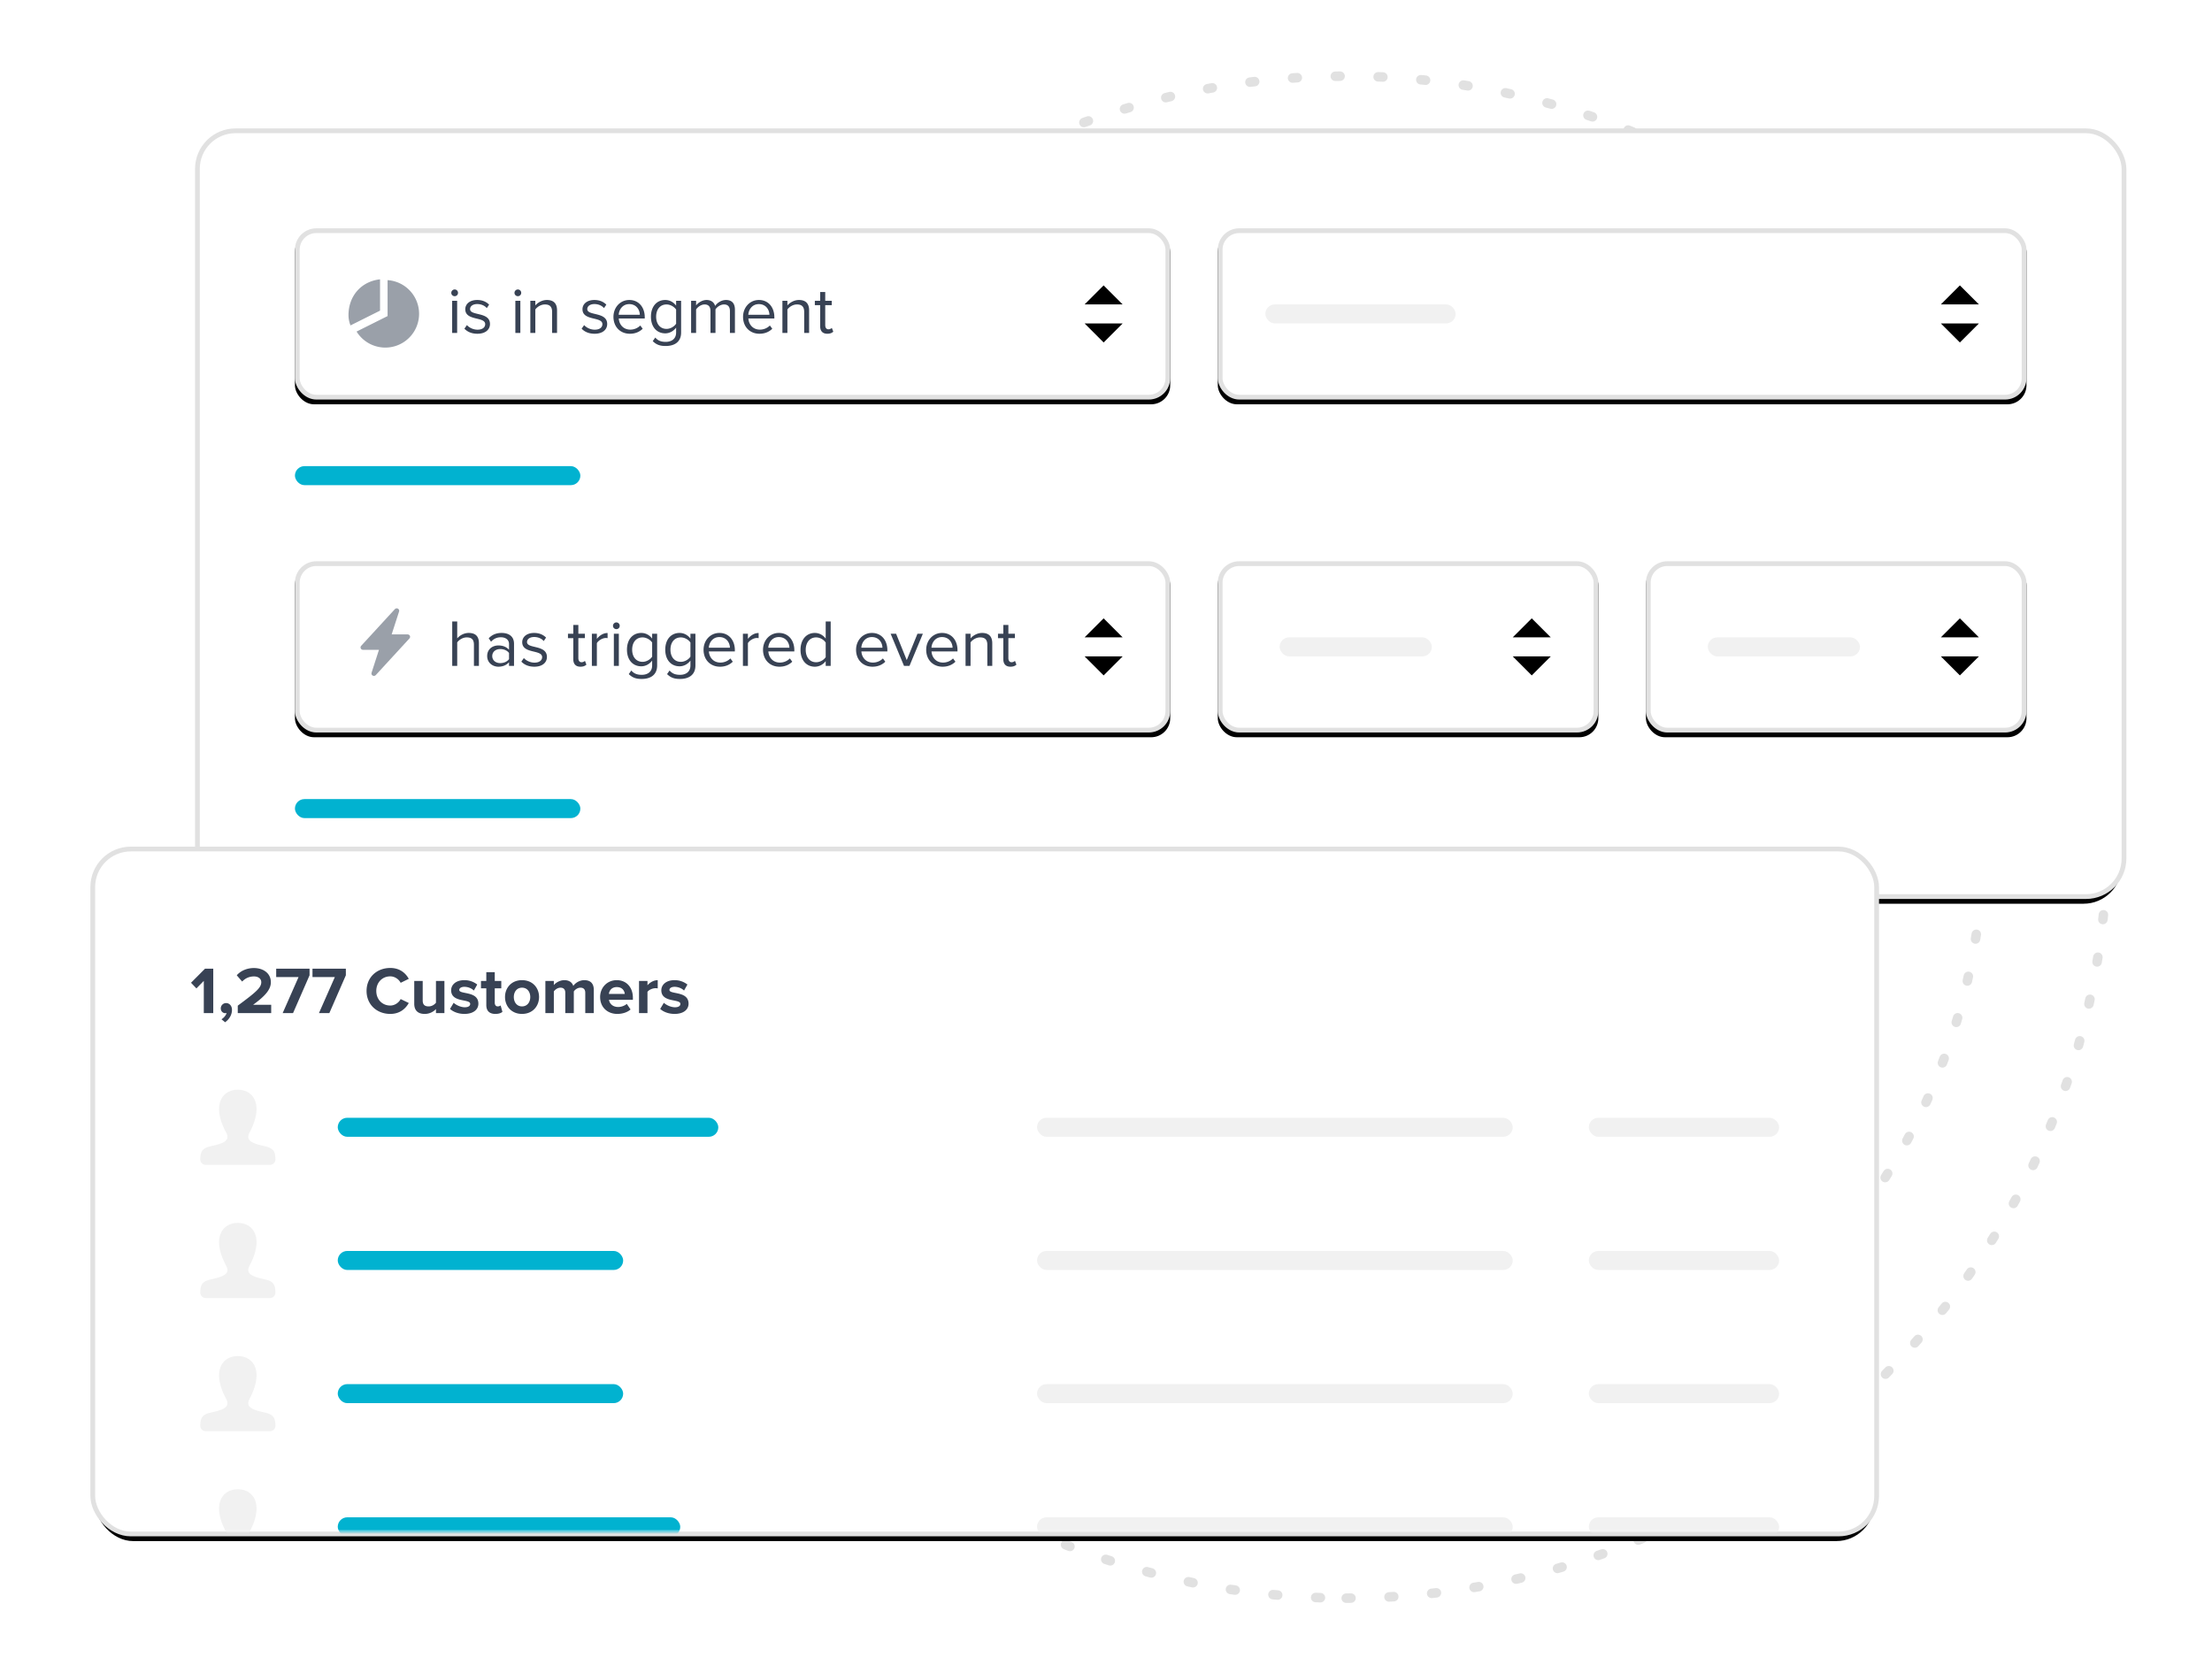 <svg xmlns="http://www.w3.org/2000/svg" xmlns:xlink="http://www.w3.org/1999/xlink" width="465" height="350" viewBox="0 0 465 350"><defs><rect id="b" width="404" height="160" x="0" y="0" rx="8"/><filter id="a" width="105.4%" height="113.8%" x="-2.7%" y="-5.6%" filterUnits="objectBoundingBox"><feMorphology in="SourceAlpha" operator="dilate" radius="1" result="shadowSpreadOuter1"/><feOffset dy="2" in="shadowSpreadOuter1" result="shadowOffsetOuter1"/><feGaussianBlur in="shadowOffsetOuter1" result="shadowBlurOuter1" stdDeviation="3"/><feComposite in="shadowBlurOuter1" in2="SourceAlpha" operator="out" result="shadowBlurOuter1"/><feColorMatrix in="shadowBlurOuter1" values="0 0 0 0 0.208 0 0 0 0 0.259 0 0 0 0 0.329 0 0 0 0.101 0"/></filter><rect id="d" width="184" height="36" x="0" y="0" rx="4"/><filter id="c" width="105.4%" height="127.8%" x="-2.7%" y="-11.1%" filterUnits="objectBoundingBox"><feOffset dy="1" in="SourceAlpha" result="shadowOffsetOuter1"/><feGaussianBlur in="shadowOffsetOuter1" result="shadowBlurOuter1" stdDeviation="1.5"/><feComposite in="shadowBlurOuter1" in2="SourceAlpha" operator="out" result="shadowBlurOuter1"/><feColorMatrix in="shadowBlurOuter1" values="0 0 0 0 0.208 0 0 0 0 0.259 0 0 0 0 0.329 0 0 0 0.12 0"/></filter><rect id="f" width="80" height="36" x="0" y="0" rx="4"/><filter id="e" width="112.5%" height="127.8%" x="-6.2%" y="-11.1%" filterUnits="objectBoundingBox"><feOffset dy="1" in="SourceAlpha" result="shadowOffsetOuter1"/><feGaussianBlur in="shadowOffsetOuter1" result="shadowBlurOuter1" stdDeviation="1.5"/><feComposite in="shadowBlurOuter1" in2="SourceAlpha" operator="out" result="shadowBlurOuter1"/><feColorMatrix in="shadowBlurOuter1" values="0 0 0 0 0.208 0 0 0 0 0.259 0 0 0 0 0.329 0 0 0 0.12 0"/></filter><rect id="h" width="80" height="36" x="0" y="0" rx="4"/><filter id="g" width="112.5%" height="127.8%" x="-6.2%" y="-11.1%" filterUnits="objectBoundingBox"><feOffset dy="1" in="SourceAlpha" result="shadowOffsetOuter1"/><feGaussianBlur in="shadowOffsetOuter1" result="shadowBlurOuter1" stdDeviation="1.5"/><feComposite in="shadowBlurOuter1" in2="SourceAlpha" operator="out" result="shadowBlurOuter1"/><feColorMatrix in="shadowBlurOuter1" values="0 0 0 0 0.208 0 0 0 0 0.259 0 0 0 0 0.329 0 0 0 0.12 0"/></filter><rect id="j" width="184" height="36" x="0" y="0" rx="4"/><filter id="i" width="105.4%" height="127.8%" x="-2.7%" y="-11.1%" filterUnits="objectBoundingBox"><feOffset dy="1" in="SourceAlpha" result="shadowOffsetOuter1"/><feGaussianBlur in="shadowOffsetOuter1" result="shadowBlurOuter1" stdDeviation="1.5"/><feComposite in="shadowBlurOuter1" in2="SourceAlpha" operator="out" result="shadowBlurOuter1"/><feColorMatrix in="shadowBlurOuter1" values="0 0 0 0 0.208 0 0 0 0 0.259 0 0 0 0 0.329 0 0 0 0.12 0"/></filter><rect id="l" width="170" height="36" x="0" y="0" rx="4"/><filter id="k" width="105.9%" height="127.8%" x="-2.9%" y="-11.1%" filterUnits="objectBoundingBox"><feOffset dy="1" in="SourceAlpha" result="shadowOffsetOuter1"/><feGaussianBlur in="shadowOffsetOuter1" result="shadowBlurOuter1" stdDeviation="1.5"/><feComposite in="shadowBlurOuter1" in2="SourceAlpha" operator="out" result="shadowBlurOuter1"/><feColorMatrix in="shadowBlurOuter1" values="0 0 0 0 0.208 0 0 0 0 0.259 0 0 0 0 0.329 0 0 0 0.12 0"/></filter><rect id="m" width="374" height="143" x="0" y="0" rx="8"/><filter id="n" width="105.9%" height="115.4%" x="-2.9%" y="-6.3%" filterUnits="objectBoundingBox"><feMorphology in="SourceAlpha" operator="dilate" radius="1" result="shadowSpreadOuter1"/><feOffset dy="2" in="shadowSpreadOuter1" result="shadowOffsetOuter1"/><feGaussianBlur in="shadowOffsetOuter1" result="shadowBlurOuter1" stdDeviation="3"/><feComposite in="shadowBlurOuter1" in2="SourceAlpha" operator="out" result="shadowBlurOuter1"/><feColorMatrix in="shadowBlurOuter1" values="0 0 0 0 0.208 0 0 0 0 0.259 0 0 0 0 0.329 0 0 0 0.101 0"/></filter></defs><g fill="none" fill-rule="evenodd"><g stroke="#E1E1E1" stroke-dasharray="1 8" stroke-linecap="round" stroke-linejoin="round" stroke-width="2"><path d="M283 336c88.366 0 160-71.634 160-160S371.366 16 283 16 123 87.634 123 176s71.634 160 160 160z"/><path d="M283 310c74.006 0 134-59.994 134-134S357.006 42 283 42s-134 59.994-134 134 59.994 134 134 134z"/><path d="M283 284c59.647 0 108-48.353 108-108S342.647 68 283 68s-108 48.353-108 108 48.353 108 108 108z"/><path d="M283 258c45.287 0 82-36.713 82-82s-36.713-82-82-82-82 36.713-82 82 36.713 82 82 82z"/></g><g transform="translate(42 28)"><use fill="#000" filter="url(#a)" xlink:href="#b"/><rect width="405" height="161" x="-.5" y="-.5" fill="#FFF" stroke="#E1E1E1" rx="8"/><g transform="translate(20 90)"><use fill="#000" filter="url(#c)" xlink:href="#d"/><rect width="183" height="35" x=".5" y=".5" fill="#FFF" stroke="#E1E1E1" stroke-linejoin="square" rx="4"/><path fill="#384254" fill-rule="nonzero" d="M34.114 22v-4.942c.392-.546 1.176-1.05 1.988-1.05.924 0 1.526.336 1.526 1.54V22h1.05v-4.774c0-1.47-.742-2.156-2.156-2.156-1.022 0-1.946.574-2.408 1.148v-3.556h-1.05V22h1.05zm8.652.168c.91 0 1.694-.322 2.24-.938V22h1.05v-4.648c0-1.638-1.176-2.282-2.618-2.282-1.106 0-1.974.364-2.702 1.12l.49.728c.602-.658 1.26-.938 2.072-.938.98 0 1.708.518 1.708 1.414v1.218c-.546-.616-1.316-.91-2.24-.91-1.148 0-2.352.7-2.352 2.226 0 1.47 1.218 2.24 2.352 2.24zm.392-.756c-.994 0-1.68-.616-1.68-1.484 0-.854.686-1.47 1.68-1.47.728 0 1.442.28 1.848.826v1.288c-.406.56-1.12.84-1.848.84zm7.168.756c1.736 0 2.646-.91 2.646-2.044 0-2.632-4.186-1.666-4.186-3.136 0-.602.574-1.064 1.498-1.064.882 0 1.61.364 2.016.854l.49-.728c-.532-.546-1.344-.98-2.506-.98-1.61 0-2.506.882-2.506 1.946 0 2.506 4.186 1.498 4.186 3.136 0 .672-.574 1.162-1.61 1.162-.924 0-1.778-.448-2.226-.966l-.532.756c.686.714 1.61 1.064 2.73 1.064zm9.702 0c.602 0 .98-.182 1.246-.434l-.308-.798a.994.994 0 0 1-.714.294c-.448 0-.672-.364-.672-.868v-4.2h1.372v-.924H59.58V13.39h-1.064v1.848h-1.12v.924h1.12v4.424c0 1.008.504 1.582 1.512 1.582zM63.472 22v-4.788c.308-.546 1.19-1.078 1.848-1.078.154 0 .28.014.406.028v-1.078c-.924 0-1.708.532-2.254 1.232v-1.078h-1.05V22h1.05zm4.102-7.728c.392 0 .7-.308.7-.7a.705.705 0 0 0-.7-.714.717.717 0 0 0-.714.714c0 .392.322.7.714.7zM68.092 22v-6.762h-1.05V22h1.05zm4.816 2.744c1.652 0 3.234-.7 3.234-2.842v-6.664h-1.05v1.022c-.546-.742-1.372-1.19-2.282-1.19-1.778 0-3.01 1.344-3.01 3.514 0 2.184 1.246 3.5 3.01 3.5.952 0 1.778-.518 2.282-1.204v1.022c0 1.428-1.064 1.974-2.184 1.974-.966 0-1.638-.252-2.198-.91l-.532.756c.812.798 1.596 1.022 2.73 1.022zm.168-3.598c-1.372 0-2.184-1.078-2.184-2.562 0-1.498.812-2.576 2.184-2.576.826 0 1.638.504 2.016 1.078v2.968c-.378.588-1.19 1.092-2.016 1.092zm7.882 3.598c1.652 0 3.234-.7 3.234-2.842v-6.664h-1.05v1.022c-.546-.742-1.372-1.19-2.282-1.19-1.778 0-3.01 1.344-3.01 3.514 0 2.184 1.246 3.5 3.01 3.5.952 0 1.778-.518 2.282-1.204v1.022c0 1.428-1.064 1.974-2.184 1.974-.966 0-1.638-.252-2.198-.91l-.532.756c.812.798 1.596 1.022 2.73 1.022zm.168-3.598c-1.372 0-2.184-1.078-2.184-2.562 0-1.498.812-2.576 2.184-2.576.826 0 1.638.504 2.016 1.078v2.968c-.378.588-1.19 1.092-2.016 1.092zm8.232 1.022c1.092 0 2.002-.378 2.688-1.05l-.504-.686a2.943 2.943 0 0 1-2.1.868c-1.456 0-2.338-1.064-2.422-2.338h5.46v-.266c0-2.03-1.204-3.626-3.248-3.626-1.932 0-3.332 1.582-3.332 3.542 0 2.114 1.442 3.556 3.458 3.556zm2.086-3.99h-4.438c.056-1.022.77-2.24 2.212-2.24 1.54 0 2.212 1.246 2.226 2.24zM95.224 22v-4.788c.308-.546 1.19-1.078 1.848-1.078.154 0 .28.014.406.028v-1.078c-.924 0-1.708.532-2.254 1.232v-1.078h-1.05V22h1.05zm6.636.168c1.092 0 2.002-.378 2.688-1.05l-.504-.686a2.943 2.943 0 0 1-2.1.868c-1.456 0-2.338-1.064-2.422-2.338h5.46v-.266c0-2.03-1.204-3.626-3.248-3.626-1.932 0-3.332 1.582-3.332 3.542 0 2.114 1.442 3.556 3.458 3.556zm2.086-3.99h-4.438c.056-1.022.77-2.24 2.212-2.24 1.54 0 2.212 1.246 2.226 2.24zm5.348 3.99c.952 0 1.778-.49 2.282-1.176V22h1.05v-9.338h-1.05v3.598c-.546-.742-1.372-1.19-2.282-1.19-1.764 0-3.01 1.386-3.01 3.556 0 2.198 1.246 3.542 3.01 3.542zm.266-.938c-1.372 0-2.184-1.106-2.184-2.604s.812-2.618 2.184-2.618c.826 0 1.652.504 2.016 1.092v3.052c-.364.588-1.19 1.078-2.016 1.078zm11.858.938c1.092 0 2.002-.378 2.688-1.05l-.504-.686a2.943 2.943 0 0 1-2.1.868c-1.456 0-2.338-1.064-2.422-2.338h5.46v-.266c0-2.03-1.204-3.626-3.248-3.626-1.932 0-3.332 1.582-3.332 3.542 0 2.114 1.442 3.556 3.458 3.556zm2.086-3.99h-4.438c.056-1.022.77-2.24 2.212-2.24 1.54 0 2.212 1.246 2.226 2.24zM129.188 22l2.814-6.762h-1.134l-2.254 5.544-2.24-5.544h-1.148L128.04 22h1.148zm6.972.168c1.092 0 2.002-.378 2.688-1.05l-.504-.686a2.943 2.943 0 0 1-2.1.868c-1.456 0-2.338-1.064-2.422-2.338h5.46v-.266c0-2.03-1.204-3.626-3.248-3.626-1.932 0-3.332 1.582-3.332 3.542 0 2.114 1.442 3.556 3.458 3.556zm2.086-3.99h-4.438c.056-1.022.77-2.24 2.212-2.24 1.54 0 2.212 1.246 2.226 2.24zm3.78 3.822v-4.942c.406-.546 1.176-1.05 2.002-1.05.91 0 1.526.364 1.526 1.568V22h1.036v-4.746c0-1.47-.742-2.184-2.142-2.184-1.022 0-1.946.574-2.422 1.148v-.98h-1.05V22h1.05zm8.4.168c.602 0 .98-.182 1.246-.434l-.308-.798a.994.994 0 0 1-.714.294c-.448 0-.672-.364-.672-.868v-4.2h1.372v-.924h-1.372V13.39h-1.064v1.848h-1.12v.924h1.12v4.424c0 1.008.504 1.582 1.512 1.582z"/><path fill="#9AA0A9" fill-rule="nonzero" d="M24.077 16.222c.3-.327.062-.845-.388-.845h-3.355l1.56-4.82c.168-.52-.512-.897-.886-.49l-7.085 7.71c-.3.328-.062.846.388.846h3.353l-1.557 4.82c-.169.52.511.897.885.49l7.085-7.71z"/><path d="M170 12l4 4h-8zm4 8l-4 4-4-4z" fill="#000"/><g transform="translate(194)"><use fill="#000" filter="url(#e)" xlink:href="#f"/><rect width="79" height="35" x=".5" y=".5" fill="#FFF" stroke="#E1E1E1" stroke-linejoin="square" rx="4"/><rect width="32" height="4" x="13" y="16" fill="#F1F1F1" rx="2"/><path d="M66 12l4 4h-8zm4 8l-4 4-4-4z" fill="#000"/></g><g transform="translate(284)"><use fill="#000" filter="url(#g)" xlink:href="#h"/><rect width="79" height="35" x=".5" y=".5" fill="#FFF" stroke="#E1E1E1" stroke-linejoin="square" rx="4"/><rect width="32" height="4" x="13" y="16" fill="#F1F1F1" rx="2"/><path d="M66 12l4 4h-8zm4 8l-4 4-4-4z" fill="#000"/></g><rect width="60" height="4" fill="#01B2D0" rx="2" transform="translate(0 50)"/></g><g transform="translate(20 20)"><use fill="#000" filter="url(#i)" xlink:href="#j"/><rect width="183" height="35" x=".5" y=".5" fill="#FFF" stroke="#E1E1E1" stroke-linejoin="square" rx="4"/><path fill="#384254" fill-rule="nonzero" d="M33.582 14.272c.392 0 .7-.308.7-.7a.705.705 0 0 0-.7-.714.717.717 0 0 0-.714.714c0 .392.322.7.714.7zM34.1 22v-6.762h-1.05V22h1.05zm4.256.168c1.736 0 2.646-.91 2.646-2.044 0-2.632-4.186-1.666-4.186-3.136 0-.602.574-1.064 1.498-1.064.882 0 1.61.364 2.016.854l.49-.728c-.532-.546-1.344-.98-2.506-.98-1.61 0-2.506.882-2.506 1.946 0 2.506 4.186 1.498 4.186 3.136 0 .672-.574 1.162-1.61 1.162-.924 0-1.778-.448-2.226-.966l-.532.756c.686.714 1.61 1.064 2.73 1.064zm8.512-7.896c.392 0 .7-.308.7-.7a.705.705 0 0 0-.7-.714.717.717 0 0 0-.714.714c0 .392.322.7.714.7zM47.386 22v-6.762h-1.05V22h1.05zm3.15 0v-4.942c.406-.546 1.176-1.05 2.002-1.05.91 0 1.526.364 1.526 1.568V22H55.1v-4.746c0-1.47-.742-2.184-2.142-2.184-1.022 0-1.946.574-2.422 1.148v-.98h-1.05V22h1.05zm12.46.168c1.736 0 2.646-.91 2.646-2.044 0-2.632-4.186-1.666-4.186-3.136 0-.602.574-1.064 1.498-1.064.882 0 1.61.364 2.016.854l.49-.728c-.532-.546-1.344-.98-2.506-.98-1.61 0-2.506.882-2.506 1.946 0 2.506 4.186 1.498 4.186 3.136 0 .672-.574 1.162-1.61 1.162-.924 0-1.778-.448-2.226-.966l-.532.756c.686.714 1.61 1.064 2.73 1.064zm7.42 0c1.092 0 2.002-.378 2.688-1.05l-.504-.686a2.943 2.943 0 0 1-2.1.868c-1.456 0-2.338-1.064-2.422-2.338h5.46v-.266c0-2.03-1.204-3.626-3.248-3.626-1.932 0-3.332 1.582-3.332 3.542 0 2.114 1.442 3.556 3.458 3.556zm2.086-3.99h-4.438c.056-1.022.77-2.24 2.212-2.24 1.54 0 2.212 1.246 2.226 2.24zm5.446 6.566c1.652 0 3.234-.7 3.234-2.842v-6.664h-1.05v1.022c-.546-.742-1.372-1.19-2.282-1.19-1.778 0-3.01 1.344-3.01 3.514 0 2.184 1.246 3.5 3.01 3.5.952 0 1.778-.518 2.282-1.204v1.022c0 1.428-1.064 1.974-2.184 1.974-.966 0-1.638-.252-2.198-.91l-.532.756c.812.798 1.596 1.022 2.73 1.022zm.168-3.598c-1.372 0-2.184-1.078-2.184-2.562 0-1.498.812-2.576 2.184-2.576.826 0 1.638.504 2.016 1.078v2.968c-.378.588-1.19 1.092-2.016 1.092zm6.216.854v-4.942c.364-.546 1.092-1.05 1.778-1.05.896 0 1.246.546 1.246 1.4V22h1.05v-4.956c.35-.546 1.092-1.036 1.792-1.036.882 0 1.246.546 1.246 1.4V22h1.05v-4.886c0-1.358-.658-2.044-1.89-2.044-.98 0-1.89.644-2.268 1.26-.196-.7-.784-1.26-1.806-1.26-1.008 0-1.904.714-2.198 1.148v-.98h-1.05V22h1.05zm13.328.168c1.092 0 2.002-.378 2.688-1.05l-.504-.686a2.943 2.943 0 0 1-2.1.868c-1.456 0-2.338-1.064-2.422-2.338h5.46v-.266c0-2.03-1.204-3.626-3.248-3.626-1.932 0-3.332 1.582-3.332 3.542 0 2.114 1.442 3.556 3.458 3.556zm2.086-3.99h-4.438c.056-1.022.77-2.24 2.212-2.24 1.54 0 2.212 1.246 2.226 2.24zm3.78 3.822v-4.942c.406-.546 1.176-1.05 2.002-1.05.91 0 1.526.364 1.526 1.568V22h1.036v-4.746c0-1.47-.742-2.184-2.142-2.184-1.022 0-1.946.574-2.422 1.148v-.98h-1.05V22h1.05zm8.4.168c.602 0 .98-.182 1.246-.434l-.308-.798a.994.994 0 0 1-.714.294c-.448 0-.672-.364-.672-.868v-4.2h1.372v-.924h-1.372V13.39h-1.064v1.848h-1.12v.924h1.12v4.424c0 1.008.504 1.582 1.512 1.582z"/><path fill="#9AA0A9" d="M19.474 10.895a7.099 7.099 0 1 1-6.514 10.813l6.514-3.257v-7.556zm-1.582-.168v6.581l-6.21 3.106a5.818 5.818 0 0 1-.422-2.158c0-4.075 2.732-7.106 6.632-7.529z"/><path d="M170 12l4 4h-8zm4 8l-4 4-4-4z" fill="#000"/><rect width="60" height="4" fill="#01B2D0" rx="2" transform="translate(0 50)"/><g transform="translate(194)"><use fill="#000" filter="url(#k)" xlink:href="#l"/><rect width="169" height="35" x=".5" y=".5" fill="#FFF" stroke="#E1E1E1" stroke-linejoin="square" rx="4"/><rect width="40" height="4" x="10" y="16" fill="#F1F1F1" rx="2"/><path d="M156 12l4 4h-8zm4 8l-4 4-4-4z" fill="#000"/></g></g></g><g transform="translate(20 179)"><mask id="o" fill="#fff"><use xlink:href="#m"/></mask><use fill="#000" filter="url(#n)" xlink:href="#m"/><rect width="375" height="144" x="-.5" y="-.5" fill="#FFF" stroke="#E1E1E1" rx="8"/><g mask="url(#o)"><g transform="translate(20 48)"><rect width="80" height="4" x="31" y="8" fill="#01B2D0" rx="2"/><rect width="100" height="4" x="178" y="8" fill="#F1F1F1" rx="2"/><rect width="40" height="4" x="294" y="8" fill="#F1F1F1" rx="2"/><path fill="#F1F1F1" d="M15.807 14.01c-2.264-.522-4.37-.98-3.35-2.906C15.562 5.24 13.28 2.105 10 2.105c-3.344 0-5.57 3.257-2.456 9 1.05 1.937-1.135 2.394-3.35 2.907-1.83.422-2.066 1.285-2.089 2.746a1.13 1.13 0 0 0 1.136 1.137h13.517c.628 0 1.146-.51 1.137-1.137-.023-1.462-.259-2.325-2.088-2.747z"/></g></g><g mask="url(#o)"><g transform="translate(20 76)"><rect width="60" height="4" x="31" y="8" fill="#01B2D0" rx="2"/><rect width="100" height="4" x="178" y="8" fill="#F1F1F1" rx="2"/><rect width="40" height="4" x="294" y="8" fill="#F1F1F1" rx="2"/><path fill="#F1F1F1" d="M15.807 14.01c-2.264-.522-4.37-.98-3.35-2.906C15.562 5.24 13.28 2.105 10 2.105c-3.344 0-5.57 3.257-2.456 9 1.05 1.937-1.135 2.394-3.35 2.907-1.83.422-2.066 1.285-2.089 2.746a1.13 1.13 0 0 0 1.136 1.137h13.517c.628 0 1.146-.51 1.137-1.137-.023-1.462-.259-2.325-2.088-2.747z"/></g></g><g mask="url(#o)"><g transform="translate(20 104)"><rect width="60" height="4" x="31" y="8" fill="#01B2D0" rx="2"/><rect width="100" height="4" x="178" y="8" fill="#F1F1F1" rx="2"/><rect width="40" height="4" x="294" y="8" fill="#F1F1F1" rx="2"/><path fill="#F1F1F1" d="M15.807 14.01c-2.264-.522-4.37-.98-3.35-2.906C15.562 5.24 13.28 2.105 10 2.105c-3.344 0-5.57 3.257-2.456 9 1.05 1.937-1.135 2.394-3.35 2.907-1.83.422-2.066 1.285-2.089 2.746a1.13 1.13 0 0 0 1.136 1.137h13.517c.628 0 1.146-.51 1.137-1.137-.023-1.462-.259-2.325-2.088-2.747z"/></g></g><g mask="url(#o)"><g transform="translate(20 132)"><rect width="72" height="4" x="31" y="8" fill="#01B2D0" rx="2"/><rect width="100" height="4" x="178" y="8" fill="#F1F1F1" rx="2"/><rect width="40" height="4" x="294" y="8" fill="#F1F1F1" rx="2"/><path fill="#F1F1F1" d="M15.807 14.01c-2.264-.522-4.37-.98-3.35-2.906C15.562 5.24 13.28 2.105 10 2.105c-3.344 0-5.57 3.257-2.456 9 1.05 1.937-1.135 2.394-3.35 2.907-1.83.422-2.066 1.285-2.089 2.746a1.13 1.13 0 0 0 1.136 1.137h13.517c.628 0 1.146-.51 1.137-1.137-.023-1.462-.259-2.325-2.088-2.747z"/></g></g><path fill="#384254" fill-rule="nonzero" d="M24.83 34v-9.338h-1.736l-2.94 2.954 1.134 1.19 1.554-1.582V34h1.988zm2.492 1.918c.868-.616 1.442-1.554 1.442-2.604 0-.91-.588-1.428-1.246-1.428a1.12 1.12 0 0 0-1.106 1.12c0 .588.42 1.008.952 1.008a.948.948 0 0 0 .266-.042c-.112.49-.63 1.078-1.078 1.316l.77.63zM37.01 34v-1.75h-3.808c2.422-1.764 3.738-3.15 3.738-4.746 0-1.862-1.568-2.982-3.57-2.982-1.302 0-2.688.476-3.598 1.526l1.134 1.316c.63-.658 1.442-1.078 2.506-1.078.77 0 1.512.392 1.512 1.218 0 1.148-1.12 2.1-4.942 4.928V34h7.028zm4.592 0l3.472-7.952v-1.386H38.06v1.75h4.704L39.418 34h2.184zm7.63 0l3.472-7.952v-1.386H45.69v1.75h4.704L47.048 34h2.184zm12.81.168c2.044 0 3.234-1.134 3.892-2.296l-1.708-.826c-.392.756-1.232 1.358-2.184 1.358-1.708 0-2.94-1.302-2.94-3.066 0-1.764 1.232-3.066 2.94-3.066.952 0 1.792.602 2.184 1.358l1.708-.84c-.658-1.176-1.848-2.282-3.892-2.282-2.814 0-4.984 1.946-4.984 4.83 0 2.87 2.17 4.83 4.984 4.83zm7.224 0a3.216 3.216 0 0 0 2.38-1.022V34h1.778v-6.762h-1.778v4.578c-.308.392-.854.77-1.54.77-.756 0-1.246-.308-1.246-1.246v-4.102h-1.778v4.802c0 1.316.7 2.128 2.184 2.128zm8.358 0c1.876 0 2.94-.91 2.94-2.156 0-2.73-4.018-1.89-4.018-2.884 0-.378.42-.658 1.064-.658.826 0 1.596.364 2.002.784l.714-1.26a4.308 4.308 0 0 0-2.716-.924c-1.792 0-2.772.994-2.772 2.128 0 2.66 4.004 1.75 4.004 2.856 0 .42-.364.714-1.134.714-.84 0-1.834-.462-2.338-.938l-.77 1.288c.714.658 1.848 1.05 3.024 1.05zm6.51 0c.742 0 1.218-.196 1.484-.434l-.378-1.358c-.098.112-.35.21-.616.21-.392 0-.616-.322-.616-.756v-3.038h1.372v-1.554h-1.372V25.39H82.23v1.848h-1.12v1.554h1.12v3.514c0 1.218.658 1.862 1.904 1.862zm5.6 0c2.24 0 3.584-1.638 3.584-3.556 0-1.918-1.344-3.542-3.584-3.542-2.226 0-3.57 1.624-3.57 3.542 0 1.918 1.344 3.556 3.57 3.556zm0-1.582c-1.106 0-1.722-.91-1.722-1.974 0-1.05.616-1.96 1.722-1.96 1.12 0 1.736.91 1.736 1.96 0 1.064-.616 1.974-1.736 1.974zM96.426 34v-4.564c.266-.364.784-.784 1.4-.784.728 0 1.008.448 1.008 1.078V34h1.792v-4.564c.252-.364.77-.784 1.4-.784.728 0 1.008.448 1.008 1.078V34h1.792v-4.886c0-1.386-.742-2.044-1.988-2.044-1.036 0-1.932.616-2.324 1.218-.238-.756-.882-1.218-1.876-1.218-1.036 0-1.918.644-2.212 1.036v-.868h-1.778V34h1.778zm13.342.168c1.05 0 2.114-.322 2.786-.938l-.798-1.176c-.434.42-1.218.658-1.792.658-1.148 0-1.82-.686-1.946-1.512h5.026v-.42c0-2.198-1.358-3.71-3.388-3.71-2.044 0-3.5 1.582-3.5 3.542 0 2.17 1.554 3.556 3.612 3.556zm1.568-4.2h-3.332c.07-.672.546-1.442 1.652-1.442 1.176 0 1.624.798 1.68 1.442zM116.11 34v-4.466c.294-.434 1.078-.77 1.666-.77.21 0 .364.014.49.042V27.07c-.84 0-1.666.49-2.156 1.078v-.91h-1.778V34h1.778zm5.698.168c1.876 0 2.94-.91 2.94-2.156 0-2.73-4.018-1.89-4.018-2.884 0-.378.42-.658 1.064-.658.826 0 1.596.364 2.002.784l.714-1.26a4.308 4.308 0 0 0-2.716-.924c-1.792 0-2.772.994-2.772 2.128 0 2.66 4.004 1.75 4.004 2.856 0 .42-.364.714-1.134.714-.84 0-1.834-.462-2.338-.938l-.77 1.288c.714.658 1.848 1.05 3.024 1.05z" mask="url(#o)"/></g></g></svg>